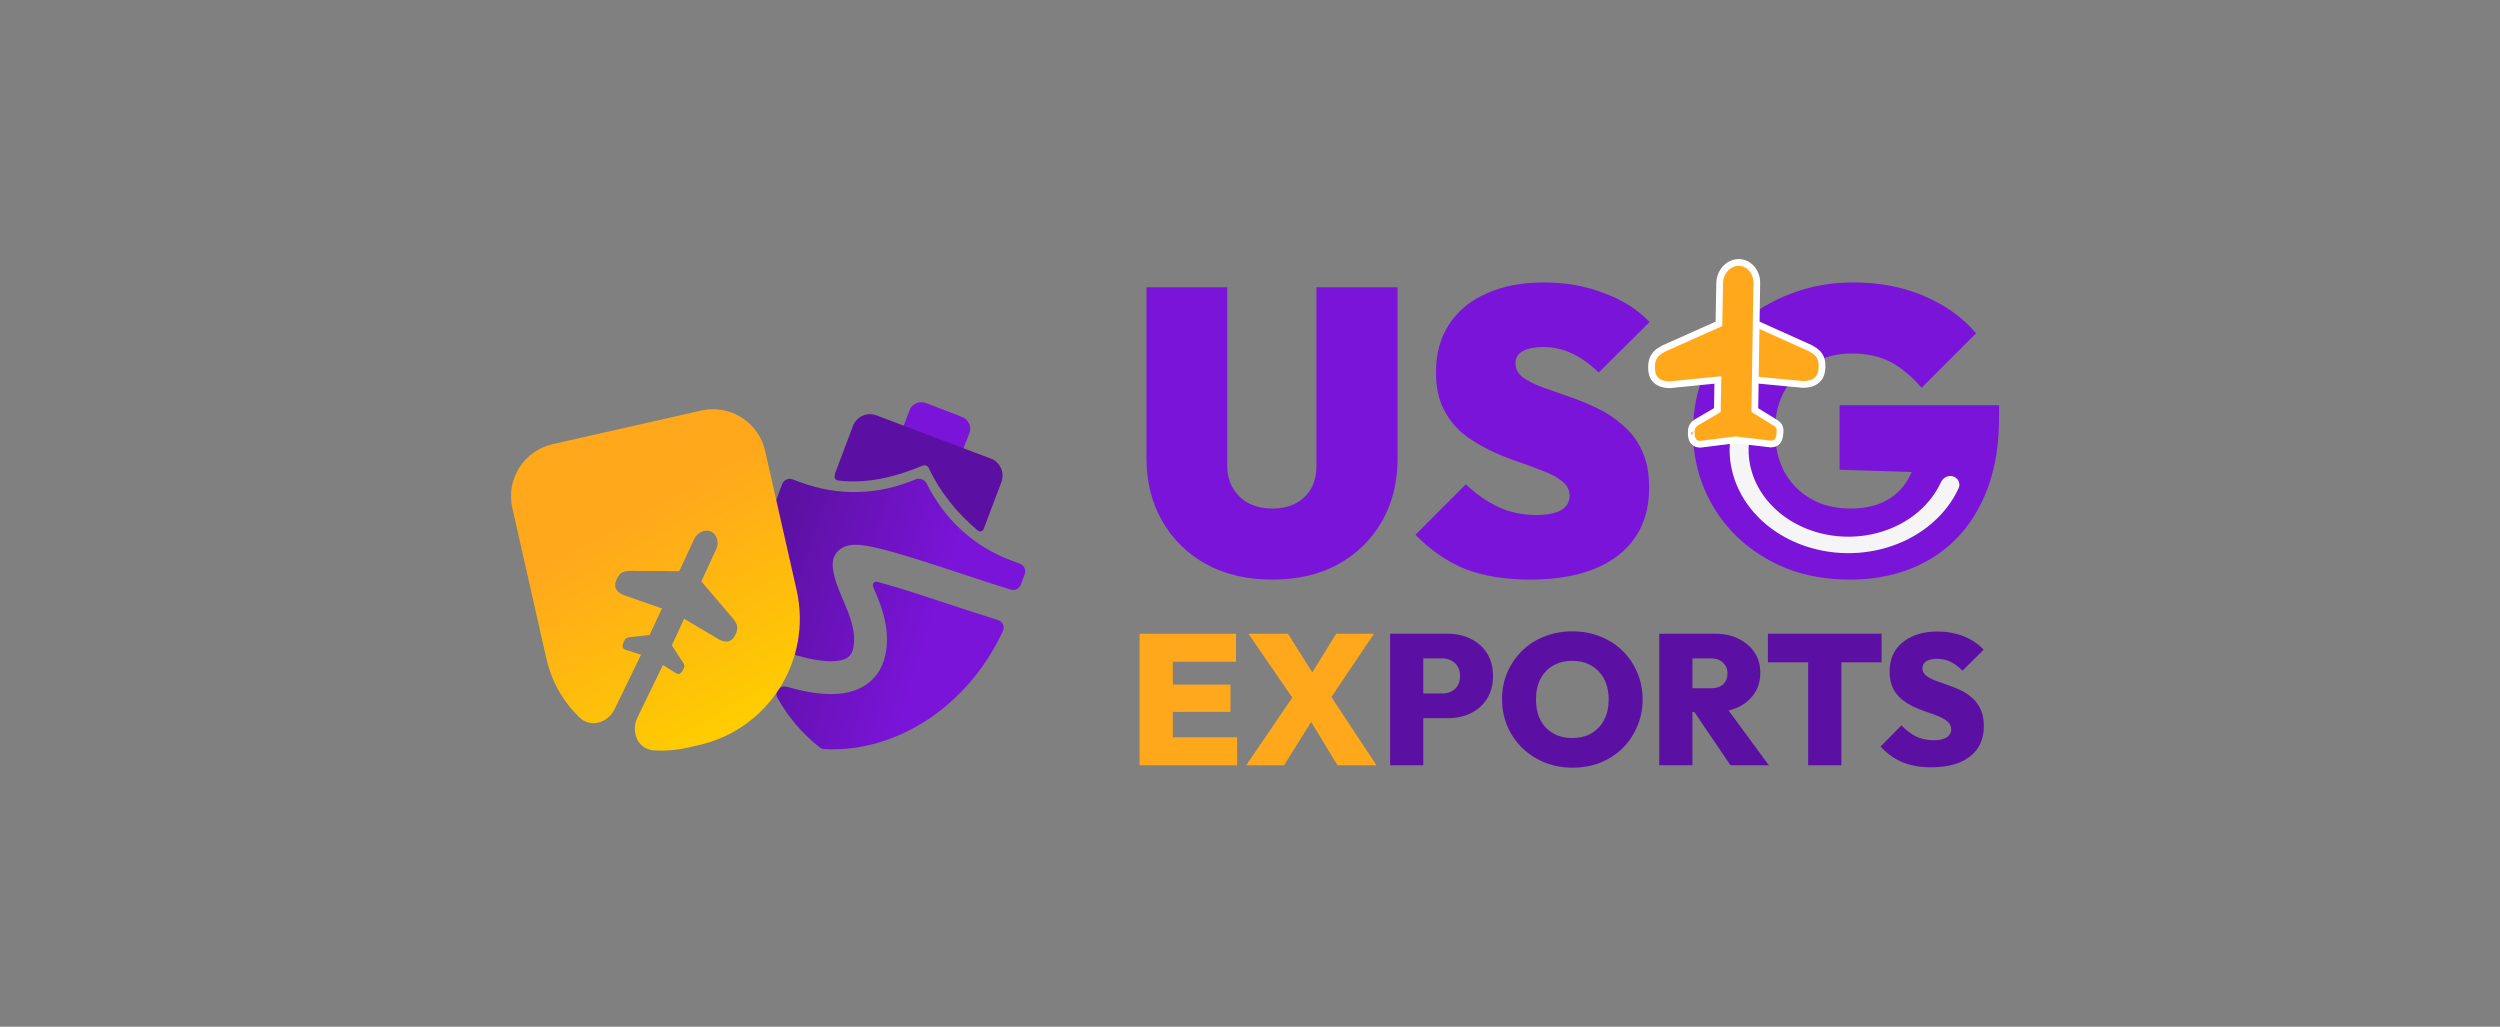 <svg width="1853" height="761" viewBox="0 0 1853 761" fill="none" xmlns="http://www.w3.org/2000/svg">
<rect x="0" y="0" width="1853" height="761" fill="#808080" stroke="none"/>
<path fill-rule="evenodd" clip-rule="evenodd" d="M750.39 415.76L755.929 417.816C759.076 418.984 760.68 422.483 759.512 425.63L756.647 433.347C755.531 436.355 752.27 437.979 749.205 437.032C738.536 433.736 726.847 429.901 715.001 425.996L712.064 425.028C692.49 418.575 672.715 412.055 657.675 408.038C649.915 405.966 642.612 404.333 636.99 403.899C634.426 403.701 630.666 403.6 627.096 404.8C625.17 405.447 622.414 406.765 620.2 409.518C617.775 412.532 616.952 416.076 617.165 419.255C617.564 425.199 619.385 430.906 621.269 435.854C622.35 438.694 623.76 442.017 625.092 445.159L625.092 445.159C625.921 447.113 626.72 448.998 627.392 450.652C631.377 460.464 633.944 469.206 632.814 478.199C632.117 483.753 630.162 486.067 628.313 487.345C626.018 488.931 621.942 490.218 615.176 490.117C601.456 489.914 582.463 484.148 562.139 475.573V475.573C561.38 475.253 560.831 474.575 560.682 473.764C555.744 446.881 557.958 417.424 568.597 388.762C571.93 379.784 576.895 366.41 579.693 358.874C580.861 355.727 584.359 354.126 587.506 355.294L593.046 357.351C621.768 368.013 650.926 366.917 678.54 355.375C681.692 354.058 685.361 355.42 686.89 358.475C700.285 385.24 721.667 405.097 750.39 415.76ZM583.326 509.069C578.223 507.598 573.634 512.652 576.236 517.281C584.294 531.611 594.891 544.148 607.709 554.052C608.635 554.767 609.758 555.184 610.926 555.246C663.978 558.062 717.402 523.831 743.362 467.673C744.87 464.41 743.075 460.62 739.643 459.55C729.274 456.318 718.241 452.693 707.382 449.114L704.832 448.274L704.831 448.274C684.906 441.705 665.733 435.384 651.395 431.555C650.997 431.449 650.606 431.345 650.221 431.244C648.085 430.684 646.285 432.793 647.151 434.824V434.824C648.001 436.816 648.916 438.963 649.943 441.491C654.241 452.072 658.913 465.726 656.966 481.232C655.565 492.385 650.677 501.476 642.154 507.368C634.078 512.95 624.255 514.596 614.815 514.456C605.114 514.312 594.346 512.248 583.326 509.069Z" fill="url(#paint0_linear_33_696)"/>
<path fill-rule="evenodd" clip-rule="evenodd" d="M379.733 376.573C374.908 355.245 388.286 334.043 409.614 329.218L519.746 304.303C541.074 299.478 562.276 312.856 567.101 334.184L590.452 437.403C602.157 489.144 569.702 540.576 517.962 552.281L509.619 554.169C501.187 556.076 492.764 556.696 484.556 556.159C472.773 555.387 467.321 542.46 472.476 531.836L491.364 492.908L501.364 499.157C503.953 500.363 505.279 498.534 506.847 495.368C507.735 493.449 507.285 492.733 506.215 491.03C506.122 490.881 506.024 490.726 505.922 490.561L497.978 478.294L507.049 458.65L533.322 474.203C541.564 478.038 544.15 472.473 545.396 469.791L545.401 469.78C547.731 464.738 545.835 462.006 543.968 459.315C543.884 459.195 543.801 459.074 543.717 458.953L519.849 430.924L530.841 407.119C533.012 402.429 531.728 396.204 527.064 394.036C522.402 391.864 516.702 394.861 514.532 399.554L503.458 423.355L466.661 423.114C466.514 423.129 466.367 423.143 466.22 423.157C462.966 423.467 459.659 423.782 457.332 428.818C456.089 431.502 453.509 437.083 461.765 440.922L490.612 450.964L481.45 470.663L466.741 472.23C464.555 472.447 463.356 473.342 462.745 474.851C462.705 474.971 462.615 475.158 462.5 475.396C461.812 476.824 460.242 480.079 463.307 481.504L475.121 485.29L455.585 525.552C450.621 535.783 437.806 539.737 429.609 531.856C417.697 520.405 408.89 505.456 404.972 488.135L379.733 376.573Z" fill="url(#paint1_linear_33_696)"/>
<path d="M713.147 334.975C712.478 336.716 710.524 337.585 708.783 336.916L670.791 322.32C669.05 321.651 668.181 319.698 668.85 317.957L674.235 303.952C676.049 299.234 681.52 296.905 686.393 298.777L712.971 308.988C717.844 310.86 720.346 316.252 718.532 320.97L713.147 334.975Z" fill="#7A14D9"/>
<path fill-rule="evenodd" clip-rule="evenodd" d="M649.621 307.875C642.642 305.239 634.847 308.759 632.211 315.738L619.396 349.664C618.955 350.832 618.686 352.023 618.577 353.209C618.436 354.753 619.673 356.001 621.214 356.176C642.25 358.569 662.192 354.146 683.894 345.124C685.622 344.406 687.612 345.199 688.398 346.896C696.486 364.343 709.22 380.203 724.559 393.098C725.961 394.277 728.092 394.086 728.902 392.444C729.096 392.051 729.272 391.645 729.43 391.227L742.245 357.301C744.881 350.322 741.361 342.528 734.382 339.892L649.621 307.875Z" fill="#5C10A3"/>
<path d="M943.133 429.591C924.38 429.591 908.021 425.8 894.055 418.219C880.09 410.439 869.217 399.765 861.437 386.199C853.656 372.633 849.766 357.072 849.766 339.515V212.93H909.617V344.902C909.617 351.685 911.113 357.471 914.106 362.259C917.098 367.047 921.088 370.738 926.076 373.331C931.263 375.725 936.949 376.922 943.133 376.922C949.517 376.922 955.104 375.725 959.892 373.331C964.879 370.738 968.77 367.146 971.563 362.558C974.356 357.77 975.752 351.984 975.752 345.201V212.93H1035.9V339.815C1035.9 357.371 1032.01 372.932 1024.23 386.498C1016.65 399.865 1005.88 410.439 991.912 418.219C978.146 425.8 961.887 429.591 943.133 429.591ZM1133.78 429.591C1115.62 429.591 1099.76 426.998 1086.19 421.81C1072.83 416.424 1060.46 407.945 1049.09 396.374L1086.49 358.967C1094.27 366.348 1102.45 372.034 1111.03 376.024C1119.61 379.815 1128.79 381.71 1138.56 381.71C1146.74 381.71 1152.93 380.513 1157.12 378.119C1161.31 375.526 1163.4 372.034 1163.4 367.645C1163.4 363.256 1161.61 359.665 1158.01 356.872C1154.42 353.88 1149.64 351.286 1143.65 349.091C1137.87 346.697 1131.38 344.303 1124.2 341.909C1117.22 339.515 1110.23 336.622 1103.25 333.231C1096.27 329.839 1089.78 325.75 1083.8 320.961C1078.01 315.974 1073.33 309.889 1069.73 302.707C1066.14 295.325 1064.35 286.348 1064.35 275.774C1064.35 262.008 1067.64 250.138 1074.22 240.163C1080.81 230.187 1090.08 222.606 1102.05 217.419C1114.02 212.033 1128.09 209.339 1144.25 209.339C1160.21 209.339 1174.97 211.933 1188.54 217.12C1202.3 222.107 1213.68 229.29 1222.65 238.666L1184.95 276.073C1178.36 269.689 1171.78 265.001 1165.2 262.008C1158.61 258.816 1151.43 257.22 1143.65 257.22C1137.47 257.22 1132.48 258.218 1128.69 260.213C1125.1 262.208 1123.3 265.2 1123.3 269.19C1123.3 273.38 1125.1 276.871 1128.69 279.664C1132.28 282.258 1136.97 284.652 1142.75 286.846C1148.74 289.041 1155.22 291.335 1162.2 293.729C1169.39 296.123 1176.47 299.016 1183.45 302.408C1190.43 305.6 1196.82 309.789 1202.6 314.976C1208.59 319.964 1213.38 326.248 1216.97 333.829C1220.56 341.411 1222.35 350.588 1222.35 361.361C1222.35 383.107 1214.57 399.965 1199.01 411.935C1183.65 423.706 1161.91 429.591 1133.78 429.591Z" fill="#7A14D9"/>
<path d="M844.661 567.209V469.741H869.268V567.209H844.661ZM864.182 567.209V546.45H916.971V567.209H864.182ZM864.182 527.617V507.408H912.022V527.617H864.182ZM864.182 490.499V469.741H916.146V490.499H864.182ZM991.337 567.209L964.942 523.768H962.468L925.35 469.741H954.632L980.477 510.708H982.951L1020.21 567.209H991.337ZM923.701 567.209L959.168 515.107L978.552 524.317L951.745 567.209H923.701ZM983.501 521.568L964.117 512.22L990.375 469.741H1018.42L983.501 521.568Z" fill="#FFA81C"/>
<path d="M1049.85 532.291V514.007H1069.1C1071.48 514.007 1073.63 513.549 1075.56 512.632C1077.57 511.624 1079.18 510.158 1080.37 508.233C1081.56 506.309 1082.16 503.926 1082.16 501.085C1082.16 498.244 1081.56 495.861 1080.37 493.936C1079.18 491.92 1077.57 490.454 1075.56 489.537C1073.63 488.529 1071.48 488.025 1069.1 488.025H1049.85V469.741H1073.36C1079.59 469.741 1085.23 471.024 1090.27 473.59C1095.31 476.065 1099.29 479.639 1102.23 484.313C1105.16 488.896 1106.63 494.486 1106.63 501.085C1106.63 507.5 1105.16 513.091 1102.23 517.856C1099.29 522.53 1095.31 526.105 1090.27 528.579C1085.23 531.054 1079.59 532.291 1073.36 532.291H1049.85ZM1030.33 567.209V469.741H1054.94V567.209H1030.33ZM1165.69 568.996C1158.17 568.996 1151.26 567.713 1144.93 565.147C1138.61 562.581 1133.06 559.006 1128.3 554.424C1123.62 549.841 1119.96 544.48 1117.3 538.34C1114.64 532.108 1113.31 525.417 1113.31 518.269C1113.31 511.12 1114.6 504.522 1117.16 498.473C1119.82 492.332 1123.49 486.971 1128.16 482.389C1132.83 477.806 1138.33 474.278 1144.66 471.803C1150.98 469.237 1157.9 467.954 1165.42 467.954C1172.93 467.954 1179.85 469.237 1186.17 471.803C1192.5 474.278 1198 477.806 1202.67 482.389C1207.34 486.971 1210.96 492.332 1213.53 498.473C1216.19 504.613 1217.52 511.258 1217.52 518.406C1217.52 525.555 1216.19 532.199 1213.53 538.34C1210.96 544.48 1207.34 549.887 1202.67 554.561C1198 559.144 1192.5 562.718 1186.17 565.284C1179.94 567.759 1173.11 568.996 1165.69 568.996ZM1165.42 547C1170.91 547 1175.68 545.809 1179.71 543.426C1183.74 541.043 1186.86 537.698 1189.06 533.391C1191.26 529.083 1192.36 524.043 1192.36 518.269C1192.36 514.053 1191.72 510.204 1190.44 506.721C1189.24 503.238 1187.46 500.26 1185.07 497.785C1182.69 495.219 1179.85 493.249 1176.55 491.874C1173.25 490.499 1169.54 489.812 1165.42 489.812C1159.92 489.812 1155.15 491.003 1151.12 493.386C1147.09 495.677 1143.97 498.977 1141.77 503.284C1139.57 507.592 1138.47 512.587 1138.47 518.269C1138.47 522.668 1139.07 526.654 1140.26 530.229C1141.54 533.711 1143.37 536.736 1145.76 539.302C1148.14 541.776 1150.98 543.701 1154.28 545.076C1157.58 546.359 1161.29 547 1165.42 547ZM1249.35 527.754V510.158H1267.9C1271.94 510.158 1275.01 509.196 1277.11 507.271C1279.31 505.255 1280.41 502.551 1280.41 499.16C1280.41 495.861 1279.31 493.203 1277.11 491.187C1275.01 489.079 1271.94 488.025 1267.9 488.025H1249.35V469.741H1271.34C1277.94 469.741 1283.71 470.978 1288.66 473.453C1293.7 475.927 1297.64 479.318 1300.48 483.626C1303.33 487.933 1304.75 492.974 1304.75 498.748C1304.75 504.522 1303.28 509.608 1300.35 514.007C1297.51 518.315 1293.52 521.706 1288.39 524.18C1283.25 526.563 1277.25 527.754 1270.38 527.754H1249.35ZM1229.82 567.209V469.741H1254.43V567.209H1229.82ZM1282.61 567.209L1254.29 525.417L1276.43 520.056L1311.07 567.209H1282.61ZM1340.19 567.209V470.428H1364.8V567.209H1340.19ZM1310.36 490.912V469.741H1394.63V490.912H1310.36ZM1431.51 568.721C1423.35 568.721 1416.25 567.484 1410.2 565.009C1404.25 562.535 1398.79 558.64 1393.84 553.324L1409.38 537.652C1412.77 541.227 1416.39 543.976 1420.24 545.901C1424.09 547.734 1428.44 548.65 1433.3 548.65C1437.42 548.65 1440.58 547.963 1442.78 546.588C1445.08 545.122 1446.22 543.151 1446.22 540.677C1446.22 538.385 1445.4 536.507 1443.75 535.04C1442.1 533.482 1439.9 532.153 1437.15 531.054C1434.49 529.862 1431.51 528.762 1428.21 527.754C1425 526.654 1421.75 525.371 1418.45 523.905C1415.24 522.347 1412.27 520.468 1409.52 518.269C1406.86 516.069 1404.7 513.32 1403.05 510.02C1401.41 506.721 1400.58 502.643 1400.58 497.785C1400.58 491.553 1402.05 486.238 1404.98 481.839C1408 477.44 1412.17 474.049 1417.49 471.666C1422.8 469.283 1428.99 468.091 1436.05 468.091C1443.11 468.091 1449.61 469.283 1455.57 471.666C1461.53 474.049 1466.43 477.348 1470.28 481.564L1454.61 497.098C1451.67 494.165 1448.7 491.966 1445.67 490.499C1442.65 489.033 1439.35 488.3 1435.77 488.3C1432.38 488.3 1429.72 488.896 1427.8 490.087C1425.88 491.278 1424.91 492.974 1424.91 495.173C1424.91 497.373 1425.74 499.16 1427.39 500.535C1429.04 501.91 1431.19 503.147 1433.85 504.247C1436.6 505.255 1439.58 506.309 1442.78 507.408C1446.08 508.508 1449.34 509.791 1452.54 511.258C1455.75 512.724 1458.69 514.603 1461.34 516.894C1464.09 519.185 1466.29 522.072 1467.94 525.555C1469.59 529.037 1470.42 533.253 1470.42 538.202C1470.42 547.917 1466.98 555.432 1460.11 560.748C1453.32 566.063 1443.79 568.721 1431.51 568.721Z" fill="#5C10A3"/>
<path d="M1370.69 429.591C1354.14 429.591 1338.77 426.898 1324.61 421.511C1310.64 415.925 1298.37 408.144 1287.8 398.169C1277.43 388.194 1269.35 376.523 1263.56 363.156C1257.78 349.79 1254.88 335.226 1254.88 319.465C1254.88 303.505 1257.88 288.841 1263.86 275.475C1270.05 262.108 1278.52 250.537 1289.3 240.761C1300.27 230.786 1312.94 223.105 1327.3 217.718C1341.67 212.132 1357.03 209.339 1373.39 209.339C1393.14 209.339 1410.79 212.731 1426.36 219.514C1442.12 226.297 1454.89 235.474 1464.66 247.045L1424.26 287.445C1416.88 278.866 1409.2 272.482 1401.22 268.293C1393.24 264.103 1383.66 262.008 1372.49 262.008C1361.92 262.008 1352.34 264.402 1343.76 269.19C1335.18 273.779 1328.3 280.362 1323.11 288.941C1318.13 297.52 1315.63 307.595 1315.63 319.166C1315.63 330.737 1317.93 340.912 1322.51 349.69C1327.3 358.269 1333.89 364.952 1342.27 369.74C1350.64 374.528 1360.42 376.922 1371.59 376.922C1382.37 376.922 1391.44 374.827 1398.82 370.638C1406.21 366.448 1411.79 360.463 1415.58 352.682C1419.57 344.902 1421.57 335.725 1421.57 325.151L1462.57 351.186L1363.51 348.194V300.313H1481.72V309.29C1481.72 334.827 1477.03 356.573 1467.65 374.528C1458.48 392.483 1445.51 406.149 1428.75 415.526C1412.19 424.903 1392.84 429.591 1370.69 429.591Z" fill="#7A14D9"/>
<path d="M1293.44 308.913C1290.05 307.823 1286.35 309.49 1285.26 312.881C1282.72 320.759 1281.65 328.952 1282.1 337.149C1282.66 347.413 1285.6 357.474 1290.74 366.729C1295.87 375.985 1303.1 384.246 1311.98 391.021C1320.87 397.795 1331.24 402.944 1342.47 406.159C1353.69 409.374 1365.55 410.59 1377.33 409.734C1389.11 408.878 1400.57 405.968 1411.03 401.178C1421.48 396.387 1430.72 389.814 1438.19 381.852C1443.88 375.792 1448.45 369.022 1451.76 361.783C1453.44 358.113 1451.17 353.988 1447.26 353V353C1443.74 352.112 1440.17 354.109 1438.65 357.405C1435.87 363.437 1432.05 369.079 1427.31 374.133C1421.03 380.825 1413.26 386.349 1404.48 390.375C1395.69 394.4 1386.06 396.846 1376.16 397.565C1366.26 398.284 1356.3 397.262 1346.86 394.56C1337.43 391.859 1328.71 387.532 1321.25 381.839C1313.78 376.146 1307.7 369.203 1303.39 361.425C1299.07 353.647 1296.61 345.192 1296.13 336.567C1295.79 330.427 1296.47 324.289 1298.13 318.34C1299.22 314.436 1297.3 310.152 1293.44 308.913V308.913Z" fill="#F5F5F5"/>
<path d="M1301.02 281.583L1300.67 303.945L1314.75 312.664L1314.77 312.677L1314.79 312.691C1314.96 312.798 1315.13 312.907 1315.3 313.017C1315.71 313.277 1316.12 313.54 1316.46 313.778C1316.98 314.134 1317.54 314.568 1318.03 315.132C1319.14 316.421 1319.44 317.91 1319.41 319.633L1319.41 319.666L1319.41 319.699C1319.32 321.803 1319.13 324.07 1318.25 325.822C1317.77 326.776 1317.04 327.65 1315.99 328.26C1314.94 328.861 1313.77 329.095 1312.55 329.097L1312.4 329.097L1312.24 329.079L1286.42 326.002L1260.49 329.247L1260.33 329.266L1260.17 329.267C1258.36 329.271 1256.83 328.7 1255.7 327.603C1254.63 326.568 1254.13 325.277 1253.88 324.203C1253.64 323.119 1253.6 322.054 1253.6 321.267C1253.61 320.926 1253.62 320.61 1253.62 320.37C1253.63 320.331 1253.63 320.293 1253.63 320.258C1253.64 320.012 1253.63 319.933 1253.64 319.933C1253.64 319.933 1253.64 319.935 1253.64 319.938L1253.63 319.879L1253.63 319.803C1253.58 318.39 1253.89 316.999 1254.7 315.71C1255.5 314.453 1256.67 313.452 1258.1 312.627C1258.1 312.626 1258.11 312.624 1258.11 312.623L1272.89 303.988L1273.3 281.613L1238.12 285.151L1237.99 285.163L1237.87 285.164C1231.56 285.179 1227.76 283.047 1225.8 279.75C1224.05 276.821 1224.11 273.448 1224.14 271.689C1224.15 271.643 1224.15 271.597 1224.15 271.553C1224.21 267.51 1225.4 264.669 1227.31 262.535C1228.93 260.72 1231 259.544 1232.66 258.604C1232.83 258.507 1233 258.413 1233.16 258.32L1233.27 258.256L1233.39 258.203L1274.07 240.066L1274.64 209.562C1274.64 209.562 1274.64 209.561 1274.64 209.56C1274.7 205.804 1276.2 202.11 1278.63 199.333C1281.07 196.547 1284.58 194.544 1288.67 194.537C1296.95 194.516 1302.25 202.347 1302.14 209.568L1301.02 281.583ZM1301.02 281.583L1336.15 284.93L1336.28 284.942L1336.41 284.942C1342.72 284.929 1346.54 282.779 1348.57 279.53C1350.39 276.622 1350.44 273.273 1350.47 271.509C1350.47 271.46 1350.48 271.412 1350.48 271.366L1350.48 271.361C1350.54 267.318 1349.45 264.457 1347.58 262.301C1346 260.474 1343.94 259.297 1342.32 258.368C1342.15 258.272 1341.99 258.178 1341.83 258.087L1341.72 258.022L1341.6 257.968L1301.66 239.986L1302.14 209.57L1301.02 281.583Z" fill="#FFA81C" stroke="white" stroke-width="5"/>
<defs>
<linearGradient id="paint0_linear_33_696" x1="576.731" y1="411.122" x2="696.616" y2="449.142" gradientUnits="userSpaceOnUse">
<stop stop-color="#5D11A3"/>
<stop offset="1" stop-color="#7A14D9"/>
</linearGradient>
<linearGradient id="paint1_linear_33_696" x1="443.064" y1="397.327" x2="527.974" y2="550.016" gradientUnits="userSpaceOnUse">
<stop stop-color="#FFA81C"/>
<stop offset="1" stop-color="#FECD00"/>
</linearGradient>
</defs>
</svg>
